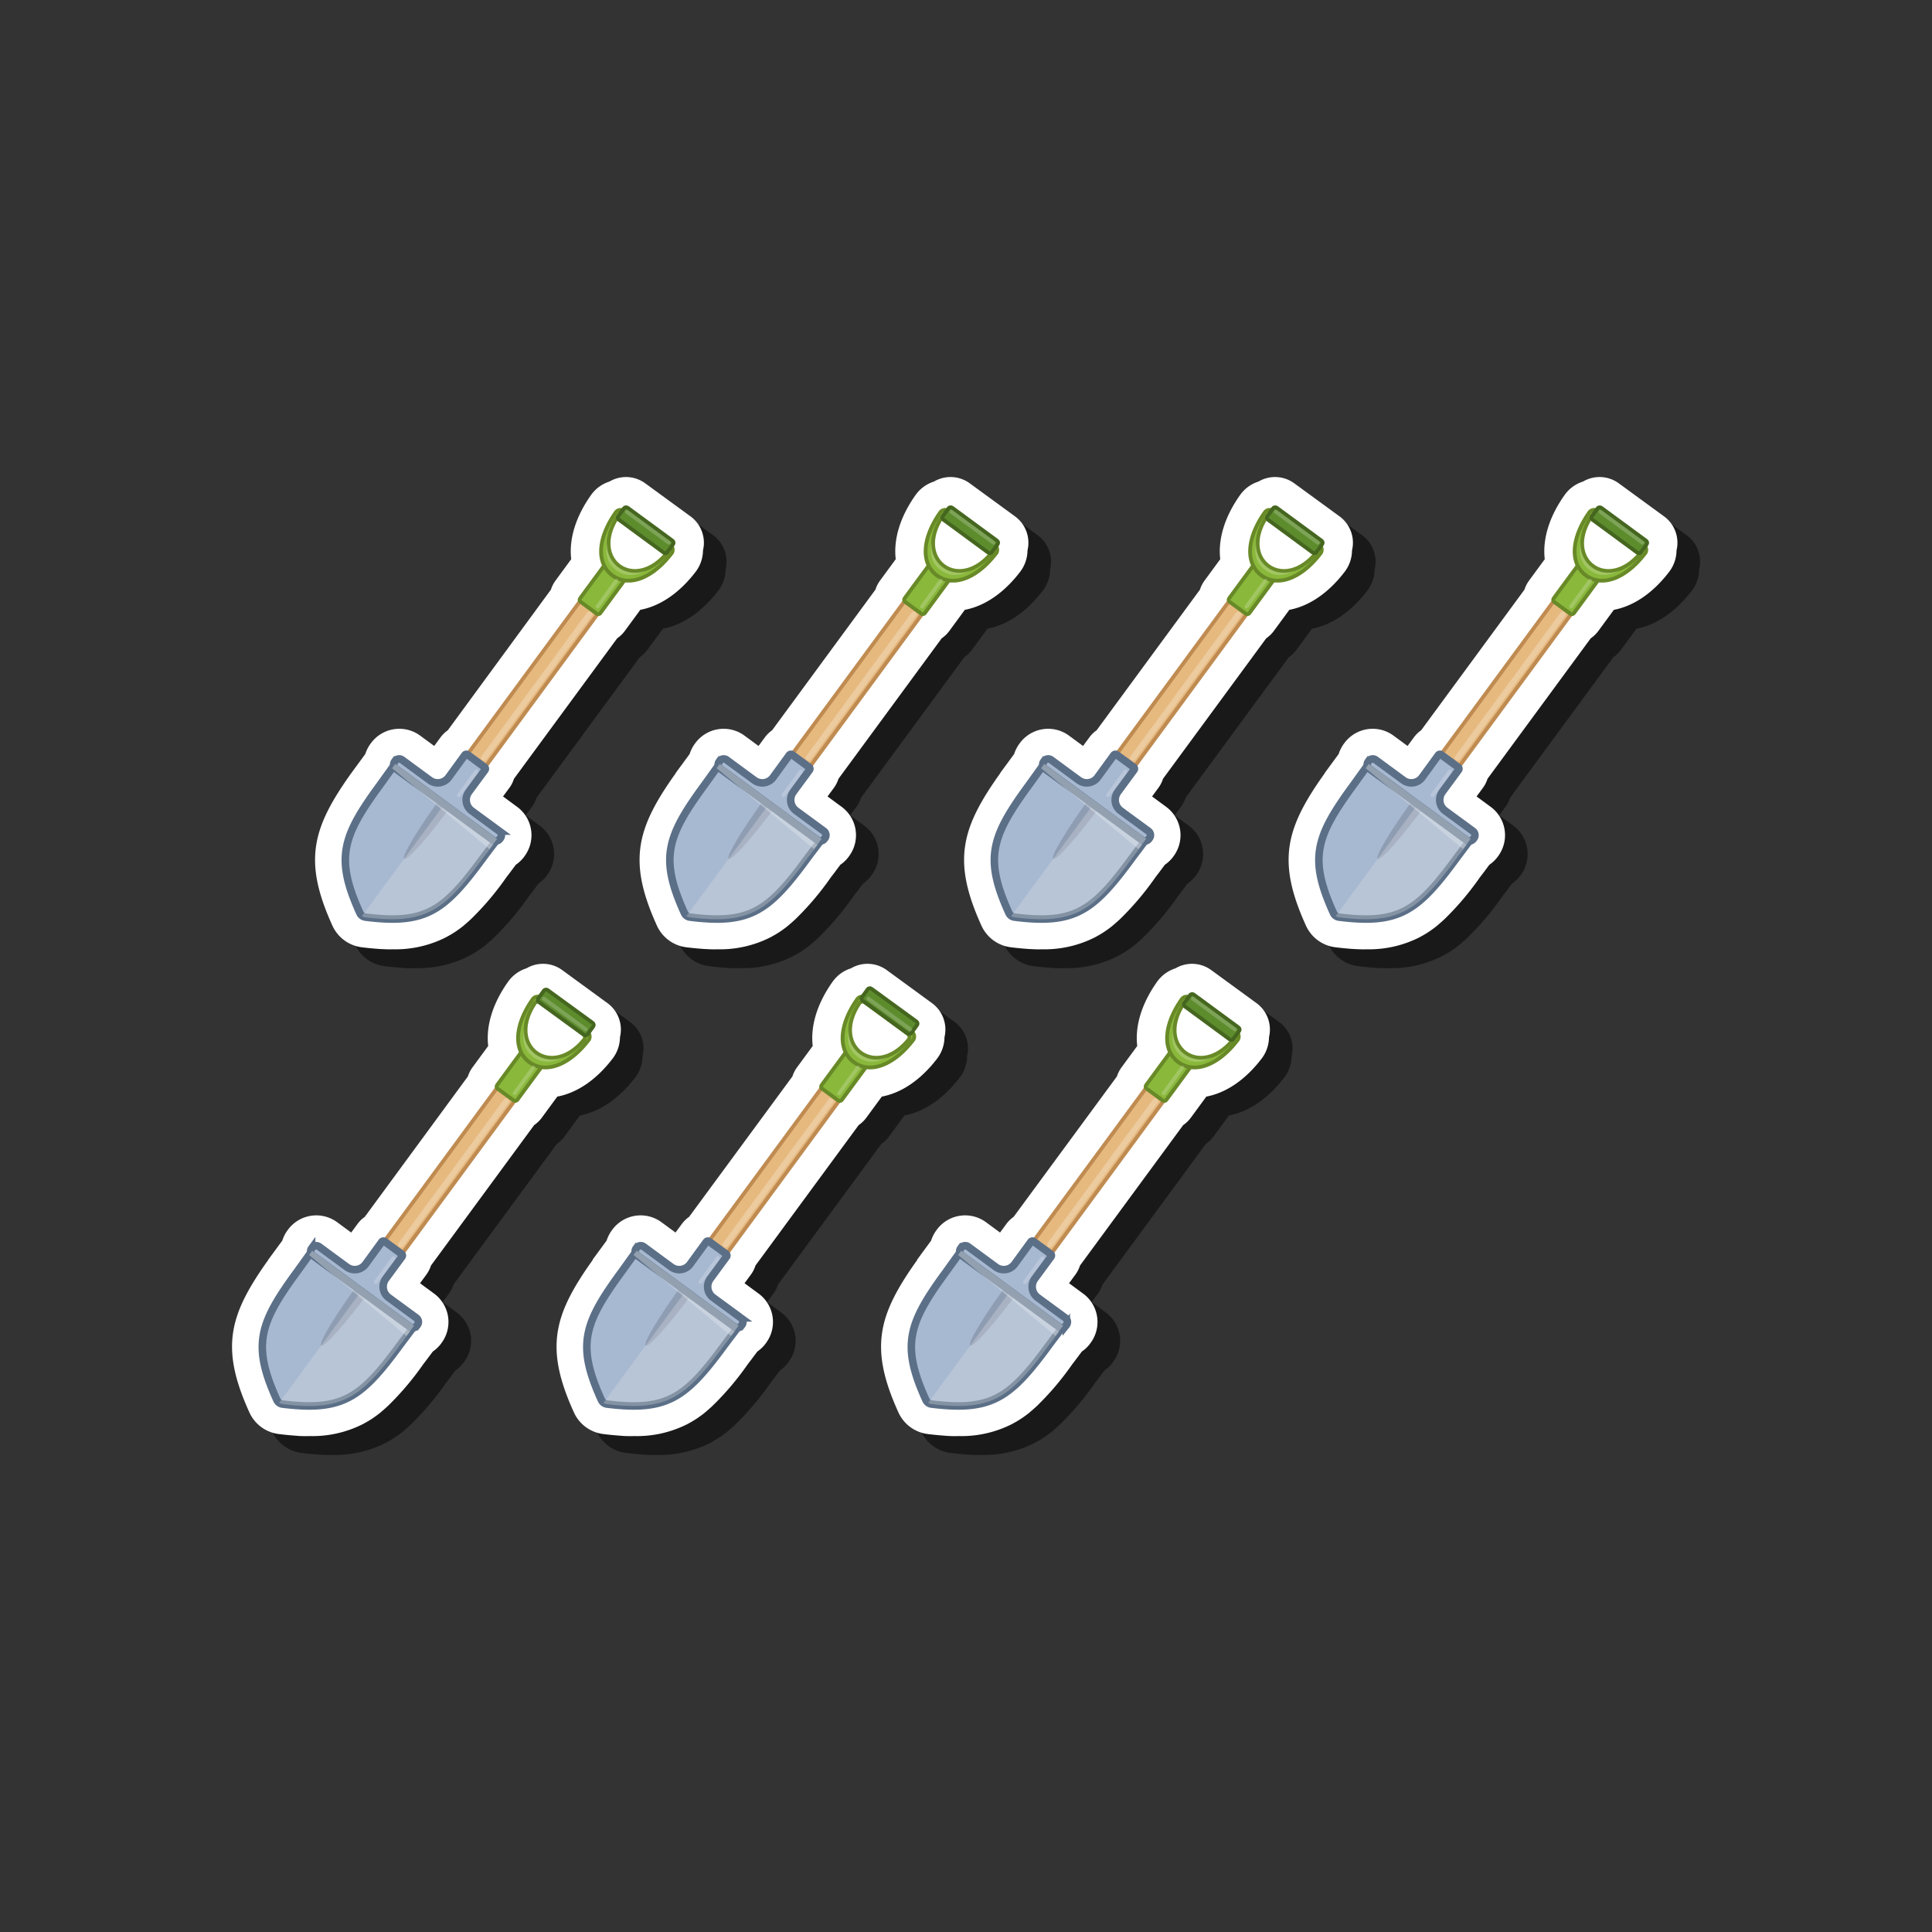 <svg xmlns="http://www.w3.org/2000/svg" viewBox="0 0 512 512"><rect x="0" y="0" width="512" height="512" fill="#333333" stroke="none"/><defs><style>.cls-1{isolation:isolate;}.cls-2{opacity:0.5;}.cls-3,.cls-6,.cls-8{fill:#fff;}.cls-4{fill:#a7b8d1;stroke:#5b6f87;stroke-width:2px;}.cls-4,.cls-5,.cls-7,.cls-9{stroke-miterlimit:10;}.cls-5{fill:#e6b97f;stroke:#bf8b51;}.cls-6{opacity:0.25;}.cls-7{fill:#89b83b;stroke:#688927;}.cls-8{opacity:0.2;}.cls-9{fill:#5d8c2d;stroke:#45661f;}.cls-10{fill:#8f9db3;}.cls-11{fill:#dadee3;opacity:0.32;}.cls-11,.cls-12{mix-blend-mode:multiply;}.cls-12{fill:#e4e8ed;opacity:0.4;}</style></defs><g class="cls-1"><g id="Layer_1" data-name="Layer 1"><path class="cls-2" d="M109.49,256.59c-1,0-2,0-3.06-.11-1.41-.1-2.9-.24-4.53-.44a9.9,9.9,0,0,1-7.81-5.74c-7.71-17-5.5-25.72,5-40.41l0,0,3.72-5.07a9.47,9.47,0,0,1,1.36-2.69l.15-.2a9.32,9.32,0,0,1,13-2l3.75,2.76,1.66-2.26a8.53,8.53,0,0,1,1.94-1.9L152,161.26a8.34,8.34,0,0,1,1.24-2.43l4.14-5.64c-.63-5.29,1.17-11.25,5.25-17a9.5,9.5,0,0,1,4.88-3.57,8.63,8.63,0,0,1,9.52.49L189,141.85a8.65,8.65,0,0,1,3.3,9,9.5,9.5,0,0,1-1.94,5.67c-4.28,5.61-9.4,9.1-14.67,10.09l-4.14,5.64a8.5,8.5,0,0,1-2,1.92l-27.34,37.21a8.36,8.36,0,0,1-1.25,2.45l-1.65,2.24,3.75,2.76a9.33,9.33,0,0,1,2,13l-.14.2a9.2,9.2,0,0,1-2.22,2.14l-1.72,2.3-.77,1a75.8,75.8,0,0,1-9.47,11.18c-.67.62-1.36,1.21-2,1.76-.36.29-.72.56-1.08.82a25.65,25.65,0,0,1-2.25,1.48l-1.18.66a29.58,29.58,0,0,1-14.27,3.2Z"/><path class="cls-3" d="M103.49,251.59c-1,0-2-.05-3.06-.11-1.41-.1-2.9-.24-4.53-.44a9.9,9.9,0,0,1-7.81-5.74c-7.71-17-5.5-25.72,5-40.41l0,0,3.72-5.07a9.47,9.47,0,0,1,1.36-2.69l.15-.2a9.32,9.32,0,0,1,13-2l3.75,2.76,1.66-2.26a8.53,8.53,0,0,1,1.94-1.9L146,156.26a8.34,8.34,0,0,1,1.24-2.43l4.14-5.64c-.63-5.29,1.17-11.25,5.25-17a9.5,9.5,0,0,1,4.88-3.57,8.63,8.63,0,0,1,9.52.49L183,136.85a8.65,8.65,0,0,1,3.3,9,9.5,9.5,0,0,1-1.94,5.67c-4.28,5.61-9.4,9.1-14.67,10.09l-4.14,5.64a8.5,8.5,0,0,1-2,1.92l-27.34,37.21a8.36,8.36,0,0,1-1.25,2.45l-1.65,2.24,3.75,2.76a9.33,9.33,0,0,1,2,13l-.14.2a9.2,9.2,0,0,1-2.22,2.14l-1.72,2.3-.77,1a75.8,75.8,0,0,1-9.47,11.18c-.67.62-1.36,1.21-2,1.76-.36.29-.72.56-1.08.82a25.65,25.65,0,0,1-2.25,1.48l-1.18.66a29.58,29.58,0,0,1-14.27,3.2Z"/><path class="cls-4" d="M118.17,212.55l-13.54-10c-.66.9-3.16,4.4-3.85,5.35-10.1,13.75-12,19.54-5.41,34.05a1.89,1.89,0,0,0,1.51,1.1c15.81,2,20.78-1.58,30.88-15.33.69-.94,3.29-4.37,4-5.27Z"/><rect class="cls-5" x="113.7" y="178.25" width="55.12" height="5.77" transform="translate(-88.35 187.71) rotate(-53.69)"/><path class="cls-6" d="M127.81,201.45h0a.78.78,0,0,1-.16-1.08l27.9-38a.77.77,0,0,1,1.08-.16h0a.77.77,0,0,1,.16,1.07l-27.9,38A.77.77,0,0,1,127.81,201.45Z"/><rect class="cls-7" x="153.4" y="152.6" width="12.76" height="6.64" rx="0.66" transform="translate(-60.47 192.36) rotate(-53.69)"/><path class="cls-7" d="M177.64,144.43l-12.23-9a1.58,1.58,0,0,0-2.22.35c-4.75,6.72-5.29,13.48-.9,16.71s10.69.69,15.68-5.85A1.58,1.58,0,0,0,177.64,144.43ZM164.15,150c-3.37-2.49-4.08-7.67-.42-13.11a1.05,1.05,0,0,1,1.49-.26L176.59,145a1.06,1.06,0,0,1,.2,1.51C172.69,151.58,167.53,152.45,164.15,150Z"/><path class="cls-8" d="M163.31,151.11c-2.22-1.63-3.15-4.14-2.34-7.58a7.3,7.3,0,0,0,10.28,7.55C168.21,152.88,165.53,152.74,163.31,151.11Z"/><rect class="cls-9" x="169.15" y="132.44" width="3.93" height="16.12" rx="0.66" transform="translate(-43.43 195.2) rotate(-53.69)"/><path class="cls-10" d="M118.13,209.65l-1.2,1.61c-6.2,8.44-10.59,15.75-9.81,16.33s6.45-5.8,12.65-14.24l1.18-1.62Z"/><path class="cls-11" d="M118.17,212.55l13.54,9.95c-.66.9-3.26,4.33-4,5.27-10.1,13.75-15.07,17.28-30.88,15.33a1.91,1.91,0,0,1-.9-.35Z"/><path class="cls-4" d="M132.33,220.25,126,215.61l-1-.74a3.57,3.57,0,0,1-.76-5l4.29-5.83a.52.52,0,0,0-.11-.73L123.91,200a.52.52,0,0,0-.73.11L118.89,206a3.55,3.55,0,0,1-5,.76l-1-.73-6.32-4.65a1.34,1.34,0,0,0-1.86.28l-.13.19a1.33,1.33,0,0,0,.28,1.85l6.33,4.64,13.09,9.63,6.33,4.64a1.32,1.32,0,0,0,1.85-.28l.13-.18A1.33,1.33,0,0,0,132.33,220.25Z"/><path class="cls-8" d="M158.06,161.16h0a.51.51,0,0,1-.11-.72l5-6.86a.51.51,0,0,1,.72-.11h0a.51.51,0,0,1,.11.72l-5,6.86A.51.51,0,0,1,158.06,161.16Z"/><path class="cls-8" d="M121.32,211.16h0a.51.51,0,0,1-.11-.72l4.61-6.28a.51.51,0,0,1,.72-.11h0a.52.52,0,0,1,.11.73L122,211.05A.51.51,0,0,1,121.32,211.16Z"/><path class="cls-8" d="M165.72,135.34h0a.51.51,0,0,1,.72-.11l11.1,8.15a.51.51,0,0,1,.11.72h0a.51.51,0,0,1-.72.11l-11.1-8.15A.51.51,0,0,1,165.72,135.34Z"/><polygon class="cls-12" points="129.72 225.03 103.9 203.59 104.75 202.44 131.75 222.28 129.72 225.03"/><path class="cls-2" d="M195.49,256.59c-1,0-2,0-3.06-.11-1.41-.1-2.9-.24-4.53-.44a9.9,9.9,0,0,1-7.81-5.74c-7.71-17-5.5-25.72,5-40.41l-.05,0,3.72-5.07a9.47,9.47,0,0,1,1.36-2.69l.15-.2a9.32,9.32,0,0,1,13-2l3.75,2.76,1.66-2.26a8.53,8.53,0,0,1,1.94-1.9L238,161.26a8.34,8.34,0,0,1,1.24-2.43l4.14-5.64c-.63-5.29,1.17-11.25,5.25-17a9.5,9.5,0,0,1,4.88-3.57,8.63,8.63,0,0,1,9.52.49L275,141.85a8.65,8.65,0,0,1,3.3,9,9.5,9.5,0,0,1-1.94,5.67c-4.28,5.61-9.4,9.1-14.67,10.09l-4.14,5.64a8.5,8.5,0,0,1-2,1.92l-27.34,37.21a8.36,8.36,0,0,1-1.25,2.45l-1.65,2.24,3.75,2.76a9.33,9.33,0,0,1,2,13l-.14.2a9.2,9.2,0,0,1-2.22,2.14l-1.72,2.3-.77,1a75.8,75.8,0,0,1-9.47,11.18c-.67.62-1.36,1.21-2,1.76-.36.29-.72.56-1.08.82a25.65,25.65,0,0,1-2.25,1.48l-1.18.66a29.58,29.58,0,0,1-14.27,3.2Z"/><path class="cls-3" d="M189.49,251.59c-1,0-2-.05-3.06-.11-1.41-.1-2.9-.24-4.53-.44a9.9,9.9,0,0,1-7.81-5.74c-7.71-17-5.5-25.72,5-40.41l-.05,0,3.72-5.07a9.47,9.47,0,0,1,1.36-2.69l.15-.2a9.32,9.32,0,0,1,13-2l3.75,2.76,1.66-2.26a8.53,8.53,0,0,1,1.94-1.9L232,156.26a8.34,8.34,0,0,1,1.24-2.43l4.14-5.64c-.63-5.29,1.17-11.25,5.25-17a9.5,9.5,0,0,1,4.88-3.57,8.63,8.63,0,0,1,9.52.49L269,136.85a8.65,8.65,0,0,1,3.3,9,9.5,9.5,0,0,1-1.94,5.67c-4.28,5.61-9.4,9.1-14.67,10.09l-4.14,5.64a8.5,8.5,0,0,1-2,1.92l-27.34,37.21a8.36,8.36,0,0,1-1.25,2.45l-1.65,2.24,3.75,2.76a9.33,9.33,0,0,1,2,13l-.14.2a9.2,9.2,0,0,1-2.22,2.14l-1.72,2.3-.77,1a75.8,75.8,0,0,1-9.47,11.18c-.67.62-1.36,1.21-2,1.76-.36.29-.72.56-1.08.82a25.65,25.65,0,0,1-2.25,1.48l-1.18.66a29.58,29.58,0,0,1-14.27,3.2Z"/><path class="cls-4" d="M204.17,212.55l-13.54-10c-.66.9-3.16,4.4-3.85,5.35-10.1,13.75-12,19.54-5.41,34.05a1.89,1.89,0,0,0,1.51,1.1c15.81,2,20.78-1.58,30.88-15.33.69-.94,3.29-4.37,4-5.27Z"/><rect class="cls-5" x="199.7" y="178.25" width="55.12" height="5.77" transform="translate(-53.27 257.01) rotate(-53.69)"/><path class="cls-6" d="M213.81,201.45h0a.78.78,0,0,1-.16-1.08l27.9-38a.77.77,0,0,1,1.08-.16h0a.77.77,0,0,1,.16,1.07l-27.9,38A.77.77,0,0,1,213.81,201.45Z"/><rect class="cls-7" x="239.4" y="152.6" width="12.76" height="6.64" rx="0.66" transform="translate(-25.4 261.66) rotate(-53.69)"/><path class="cls-7" d="M263.64,144.43l-12.23-9a1.58,1.58,0,0,0-2.22.35c-4.75,6.72-5.29,13.48-.9,16.71s10.69.69,15.68-5.85A1.58,1.58,0,0,0,263.64,144.43ZM250.15,150c-3.37-2.49-4.08-7.67-.42-13.11a1.05,1.05,0,0,1,1.49-.26L262.59,145a1.06,1.06,0,0,1,.2,1.51C258.69,151.58,253.53,152.45,250.15,150Z"/><path class="cls-8" d="M249.31,151.11c-2.22-1.63-3.15-4.14-2.34-7.58a7.3,7.3,0,0,0,10.28,7.55C254.21,152.88,251.53,152.74,249.31,151.11Z"/><rect class="cls-9" x="255.15" y="132.44" width="3.93" height="16.12" rx="0.66" transform="translate(-8.35 264.5) rotate(-53.69)"/><path class="cls-10" d="M204.13,209.65l-1.2,1.61c-6.2,8.44-10.59,15.75-9.81,16.33s6.45-5.8,12.65-14.24l1.18-1.62Z"/><path class="cls-11" d="M204.17,212.55l13.54,9.95c-.66.9-3.26,4.33-4,5.27-10.1,13.75-15.07,17.28-30.88,15.33a1.91,1.91,0,0,1-.9-.35Z"/><path class="cls-4" d="M218.33,220.25,212,215.61l-1-.74a3.57,3.57,0,0,1-.76-5l4.29-5.83a.52.52,0,0,0-.11-.73L209.91,200a.52.52,0,0,0-.73.11L204.89,206a3.55,3.55,0,0,1-5,.76l-1-.73-6.32-4.65a1.34,1.34,0,0,0-1.86.28l-.13.19a1.33,1.33,0,0,0,.28,1.85l6.33,4.64,13.09,9.63,6.33,4.64a1.32,1.32,0,0,0,1.85-.28l.13-.18A1.33,1.33,0,0,0,218.33,220.25Z"/><path class="cls-8" d="M244.06,161.16h0a.51.51,0,0,1-.11-.72l5-6.86a.51.51,0,0,1,.72-.11h0a.51.51,0,0,1,.11.72l-5,6.86A.51.51,0,0,1,244.06,161.16Z"/><path class="cls-8" d="M207.32,211.16h0a.51.51,0,0,1-.11-.72l4.61-6.28a.51.51,0,0,1,.72-.11h0a.52.52,0,0,1,.11.73L208,211.05A.51.51,0,0,1,207.32,211.16Z"/><path class="cls-8" d="M251.72,135.34h0a.51.51,0,0,1,.72-.11l11.1,8.15a.51.51,0,0,1,.11.72h0a.51.51,0,0,1-.72.11l-11.1-8.15A.51.51,0,0,1,251.72,135.34Z"/><polygon class="cls-12" points="215.72 225.03 189.9 203.59 190.75 202.44 217.75 222.28 215.72 225.03"/><path class="cls-2" d="M87.49,385.59c-1,0-2,0-3.06-.11-1.41-.1-2.9-.24-4.53-.44a9.9,9.9,0,0,1-7.81-5.74c-7.71-17-5.5-25.72,5-40.41l0-.05,3.72-5.07a9.47,9.47,0,0,1,1.36-2.69l.15-.2a9.32,9.32,0,0,1,13-2l3.75,2.76,1.66-2.26a8.53,8.53,0,0,1,1.94-1.9L130,290.26a8.34,8.34,0,0,1,1.24-2.43l4.14-5.64c-.63-5.29,1.17-11.25,5.25-17a9.5,9.5,0,0,1,4.88-3.57,8.63,8.63,0,0,1,9.52.49L167,270.85a8.65,8.65,0,0,1,3.3,9,9.5,9.5,0,0,1-1.94,5.67c-4.28,5.61-9.4,9.1-14.67,10.09l-4.14,5.64a8.5,8.5,0,0,1-2,1.92l-27.34,37.21a8.36,8.36,0,0,1-1.25,2.45l-1.65,2.24,3.75,2.76a9.33,9.33,0,0,1,2,13l-.14.2a9.2,9.2,0,0,1-2.22,2.14l-1.72,2.3-.77,1a75.8,75.8,0,0,1-9.47,11.18c-.67.62-1.36,1.21-2,1.76-.36.29-.72.56-1.08.82a25.65,25.65,0,0,1-2.25,1.48l-1.18.66a29.58,29.58,0,0,1-14.27,3.2Z"/><path class="cls-3" d="M81.49,380.59c-1,0-2,0-3.06-.11-1.41-.1-2.9-.24-4.53-.44a9.9,9.9,0,0,1-7.81-5.74c-7.71-17-5.5-25.72,5-40.41l0-.05,3.72-5.07a9.47,9.47,0,0,1,1.36-2.69l.15-.2a9.32,9.32,0,0,1,13-2l3.75,2.76,1.66-2.26a8.53,8.53,0,0,1,1.94-1.9L124,285.26a8.34,8.34,0,0,1,1.24-2.43l4.14-5.64c-.63-5.29,1.17-11.25,5.25-17a9.5,9.5,0,0,1,4.88-3.57,8.63,8.63,0,0,1,9.52.49L161,265.85a8.65,8.65,0,0,1,3.3,9,9.5,9.5,0,0,1-1.94,5.67c-4.28,5.61-9.4,9.1-14.67,10.09l-4.14,5.64a8.5,8.5,0,0,1-2,1.92l-27.34,37.21a8.36,8.36,0,0,1-1.25,2.45l-1.65,2.24,3.75,2.76a9.33,9.33,0,0,1,2,13l-.14.2a9.2,9.2,0,0,1-2.22,2.14l-1.72,2.3-.77,1a75.8,75.8,0,0,1-9.47,11.18c-.67.62-1.36,1.21-2,1.76-.36.29-.72.56-1.08.82a25.65,25.65,0,0,1-2.25,1.48l-1.18.66a29.58,29.58,0,0,1-14.27,3.2Z"/><path class="cls-4" d="M96.17,341.55,82.63,331.6c-.66.9-3.16,4.4-3.85,5.35-10.1,13.75-12,19.54-5.41,34.05a1.89,1.89,0,0,0,1.51,1.1c15.81,1.95,20.78-1.58,30.88-15.33.69-.94,3.29-4.37,3.95-5.27Z"/><rect class="cls-5" x="91.7" y="307.25" width="55.12" height="5.77" transform="translate(-201.28 222.6) rotate(-53.69)"/><path class="cls-6" d="M105.81,330.45h0a.78.78,0,0,1-.16-1.08l27.9-38a.77.77,0,0,1,1.08-.16h0a.77.77,0,0,1,.16,1.07l-27.9,38A.77.77,0,0,1,105.81,330.45Z"/><rect class="cls-7" x="131.4" y="281.6" width="12.76" height="6.64" rx="0.66" transform="translate(-173.4 227.24) rotate(-53.69)"/><path class="cls-7" d="M155.64,273.43l-12.23-9a1.58,1.58,0,0,0-2.22.35c-4.75,6.72-5.29,13.48-.9,16.71s10.69.69,15.68-5.85A1.58,1.58,0,0,0,155.64,273.43ZM142.15,279c-3.37-2.49-4.08-7.67-.42-13.11a1.05,1.05,0,0,1,1.49-.26L154.59,274a1.06,1.06,0,0,1,.2,1.51C150.69,280.58,145.53,281.45,142.15,279Z"/><path class="cls-8" d="M141.31,280.11c-2.22-1.63-3.15-4.14-2.34-7.58a7.3,7.3,0,0,0,10.28,7.55C146.21,281.88,143.53,281.74,141.31,280.11Z"/><rect class="cls-9" x="147.15" y="261.44" width="3.93" height="16.12" rx="0.66" transform="matrix(0.59, -0.81, 0.81, 0.59, -156.35, 230.09)"/><path class="cls-10" d="M96.13,338.65l-1.2,1.61c-6.2,8.44-10.59,15.75-9.81,16.33s6.45-5.8,12.65-14.24L99,340.73Z"/><path class="cls-11" d="M96.17,341.55l13.54,9.95c-.66.9-3.26,4.33-3.95,5.27-10.1,13.75-15.07,17.28-30.88,15.33a1.91,1.91,0,0,1-.9-.35Z"/><path class="cls-4" d="M110.33,349.25,104,344.61l-1-.74a3.57,3.57,0,0,1-.76-5l4.29-5.83a.52.52,0,0,0-.11-.73L101.91,329a.52.52,0,0,0-.73.11L96.89,335a3.55,3.55,0,0,1-5,.76l-1-.73-6.32-4.65a1.34,1.34,0,0,0-1.86.28l-.13.19a1.33,1.33,0,0,0,.28,1.85l6.33,4.64,13.09,9.63,6.33,4.64a1.32,1.32,0,0,0,1.85-.28l.13-.18A1.33,1.33,0,0,0,110.33,349.25Z"/><path class="cls-8" d="M136.06,290.16h0a.51.51,0,0,1-.11-.72l5-6.86a.51.51,0,0,1,.72-.11h0a.51.51,0,0,1,.11.72l-5,6.86A.51.51,0,0,1,136.06,290.16Z"/><path class="cls-8" d="M99.32,340.16h0a.51.51,0,0,1-.11-.72l4.61-6.28a.51.51,0,0,1,.72-.11h0a.52.52,0,0,1,.11.73L100,340.05A.51.51,0,0,1,99.32,340.16Z"/><path class="cls-8" d="M143.72,264.34h0a.51.51,0,0,1,.72-.11l11.1,8.15a.51.51,0,0,1,.11.72h0a.51.51,0,0,1-.72.11l-11.1-8.15A.51.51,0,0,1,143.72,264.34Z"/><polygon class="cls-12" points="107.72 354.03 81.9 332.59 82.75 331.44 109.75 351.28 107.72 354.03"/><path class="cls-2" d="M173.49,385.59c-1,0-2,0-3.06-.11-1.41-.1-2.9-.24-4.53-.44a9.9,9.9,0,0,1-7.81-5.74c-7.71-17-5.5-25.72,5-40.41l-.05-.05,3.72-5.07a9.47,9.47,0,0,1,1.36-2.69l.15-.2a9.32,9.32,0,0,1,13-2l3.75,2.76,1.66-2.26a8.53,8.53,0,0,1,1.94-1.9L216,290.26a8.34,8.34,0,0,1,1.24-2.43l4.14-5.64c-.63-5.29,1.17-11.25,5.25-17a9.5,9.5,0,0,1,4.88-3.57,8.63,8.63,0,0,1,9.52.49L253,270.85a8.65,8.65,0,0,1,3.3,9,9.5,9.5,0,0,1-1.94,5.67c-4.28,5.61-9.4,9.1-14.67,10.09l-4.14,5.64a8.5,8.5,0,0,1-2,1.92l-27.34,37.21a8.36,8.36,0,0,1-1.25,2.45l-1.65,2.24,3.75,2.76a9.33,9.33,0,0,1,2,13l-.14.2a9.2,9.2,0,0,1-2.22,2.14l-1.72,2.3-.77,1a75.8,75.8,0,0,1-9.47,11.18c-.67.62-1.36,1.21-2,1.76-.36.29-.72.56-1.08.82a25.65,25.65,0,0,1-2.25,1.48l-1.18.66a29.58,29.58,0,0,1-14.27,3.2Z"/><path class="cls-3" d="M167.49,380.59c-1,0-2,0-3.06-.11-1.41-.1-2.9-.24-4.53-.44a9.9,9.9,0,0,1-7.81-5.74c-7.71-17-5.5-25.72,5-40.41l-.05-.05,3.72-5.07a9.47,9.47,0,0,1,1.36-2.69l.15-.2a9.32,9.32,0,0,1,13-2l3.75,2.76,1.66-2.26a8.53,8.53,0,0,1,1.94-1.9L210,285.26a8.34,8.34,0,0,1,1.24-2.43l4.14-5.64c-.63-5.29,1.17-11.25,5.25-17a9.5,9.5,0,0,1,4.88-3.57,8.63,8.63,0,0,1,9.52.49L247,265.85a8.65,8.65,0,0,1,3.3,9,9.5,9.5,0,0,1-1.94,5.67c-4.28,5.61-9.4,9.1-14.67,10.09l-4.14,5.64a8.5,8.5,0,0,1-2,1.92l-27.34,37.21a8.36,8.36,0,0,1-1.25,2.45l-1.65,2.24,3.75,2.76a9.33,9.33,0,0,1,2,13l-.14.2a9.2,9.2,0,0,1-2.22,2.14l-1.72,2.3-.77,1a75.8,75.8,0,0,1-9.47,11.18c-.67.62-1.36,1.21-2,1.76-.36.29-.72.56-1.08.82a25.65,25.65,0,0,1-2.25,1.48l-1.18.66a29.58,29.58,0,0,1-14.27,3.2Z"/><path class="cls-4" d="M182.17,341.55l-13.54-9.95c-.66.9-3.16,4.4-3.85,5.35-10.1,13.75-12,19.54-5.41,34.05a1.89,1.89,0,0,0,1.51,1.1c15.81,1.95,20.78-1.58,30.88-15.33.69-.94,3.29-4.37,4-5.27Z"/><rect class="cls-5" x="177.7" y="307.25" width="55.12" height="5.77" transform="translate(-166.2 291.9) rotate(-53.69)"/><path class="cls-6" d="M191.81,330.45h0a.78.78,0,0,1-.16-1.08l27.9-38a.77.77,0,0,1,1.08-.16h0a.77.77,0,0,1,.16,1.07l-27.9,38A.77.77,0,0,1,191.81,330.45Z"/><rect class="cls-7" x="217.4" y="281.6" width="12.76" height="6.64" rx="0.66" transform="translate(-138.32 296.55) rotate(-53.69)"/><path class="cls-7" d="M241.64,273.43l-12.23-9a1.58,1.58,0,0,0-2.22.35c-4.75,6.72-5.29,13.48-.9,16.71s10.69.69,15.68-5.85A1.58,1.58,0,0,0,241.64,273.43ZM228.15,279c-3.37-2.49-4.08-7.67-.42-13.11a1.05,1.05,0,0,1,1.49-.26L240.59,274a1.06,1.06,0,0,1,.2,1.51C236.69,280.58,231.53,281.45,228.15,279Z"/><path class="cls-8" d="M227.31,280.11c-2.22-1.63-3.15-4.14-2.34-7.58a7.3,7.3,0,0,0,10.28,7.55C232.21,281.88,229.53,281.74,227.31,280.11Z"/><rect class="cls-9" x="233.15" y="261.44" width="3.93" height="16.12" rx="0.66" transform="matrix(0.59, -0.81, 0.81, 0.59, -121.28, 299.39)"/><path class="cls-10" d="M182.13,338.65l-1.2,1.61c-6.2,8.44-10.59,15.75-9.81,16.33s6.45-5.8,12.65-14.24l1.18-1.62Z"/><path class="cls-11" d="M182.17,341.55l13.54,9.95c-.66.9-3.26,4.33-4,5.27-10.1,13.75-15.07,17.28-30.88,15.33a1.91,1.91,0,0,1-.9-.35Z"/><path class="cls-4" d="M196.33,349.25,190,344.61l-1-.74a3.57,3.57,0,0,1-.76-5l4.29-5.83a.52.52,0,0,0-.11-.73L187.91,329a.52.52,0,0,0-.73.11L182.89,335a3.55,3.55,0,0,1-5,.76l-1-.73-6.32-4.65a1.34,1.34,0,0,0-1.86.28l-.13.19a1.33,1.33,0,0,0,.28,1.85l6.33,4.64,13.09,9.63,6.33,4.64a1.32,1.32,0,0,0,1.85-.28l.13-.18A1.33,1.33,0,0,0,196.33,349.25Z"/><path class="cls-8" d="M222.06,290.16h0a.51.51,0,0,1-.11-.72l5-6.86a.51.51,0,0,1,.72-.11h0a.51.51,0,0,1,.11.72l-5,6.86A.51.51,0,0,1,222.06,290.16Z"/><path class="cls-8" d="M185.32,340.16h0a.51.51,0,0,1-.11-.72l4.61-6.28a.51.51,0,0,1,.72-.11h0a.52.52,0,0,1,.11.73L186,340.05A.51.51,0,0,1,185.32,340.16Z"/><path class="cls-8" d="M229.72,264.34h0a.51.51,0,0,1,.72-.11l11.1,8.15a.51.51,0,0,1,.11.72h0a.51.51,0,0,1-.72.11l-11.1-8.15A.51.51,0,0,1,229.72,264.34Z"/><polygon class="cls-12" points="193.72 354.03 167.9 332.59 168.75 331.44 195.75 351.28 193.72 354.03"/><path class="cls-2" d="M259.49,385.59c-1,0-2,0-3.06-.11-1.41-.1-2.9-.24-4.53-.44a9.9,9.9,0,0,1-7.81-5.74c-7.71-17-5.5-25.72,5-40.41l-.05-.05,3.72-5.07a9.47,9.47,0,0,1,1.36-2.69l.15-.2a9.32,9.32,0,0,1,13-2l3.75,2.76,1.66-2.26a8.53,8.53,0,0,1,1.94-1.9L302,290.26a8.34,8.34,0,0,1,1.24-2.43l4.14-5.64c-.63-5.29,1.17-11.25,5.25-17a9.5,9.5,0,0,1,4.88-3.57,8.63,8.63,0,0,1,9.52.49L339,270.85a8.65,8.65,0,0,1,3.3,9,9.5,9.5,0,0,1-1.94,5.67c-4.28,5.61-9.4,9.1-14.67,10.09l-4.14,5.64a8.5,8.5,0,0,1-2,1.92l-27.34,37.21a8.36,8.36,0,0,1-1.25,2.45l-1.65,2.24,3.75,2.76a9.33,9.33,0,0,1,2,13l-.14.2a9.2,9.2,0,0,1-2.22,2.14l-1.72,2.3-.77,1a75.8,75.8,0,0,1-9.47,11.18c-.67.62-1.36,1.21-2,1.76-.36.29-.72.56-1.08.82a25.65,25.65,0,0,1-2.25,1.48l-1.18.66a29.58,29.58,0,0,1-14.27,3.2Z"/><path class="cls-3" d="M253.49,380.59c-1,0-2,0-3.06-.11-1.41-.1-2.9-.24-4.53-.44a9.9,9.9,0,0,1-7.81-5.74c-7.71-17-5.5-25.72,5-40.41l-.05-.05,3.72-5.07a9.47,9.47,0,0,1,1.36-2.69l.15-.2a9.32,9.32,0,0,1,13-2l3.75,2.76,1.66-2.26a8.53,8.53,0,0,1,1.94-1.9L296,285.26a8.34,8.34,0,0,1,1.24-2.43l4.14-5.64c-.63-5.29,1.17-11.25,5.25-17a9.5,9.5,0,0,1,4.88-3.57,8.63,8.63,0,0,1,9.52.49L333,265.85a8.65,8.65,0,0,1,3.3,9,9.5,9.5,0,0,1-1.94,5.67c-4.28,5.61-9.4,9.1-14.67,10.09l-4.14,5.64a8.5,8.5,0,0,1-2,1.92l-27.34,37.21a8.36,8.36,0,0,1-1.25,2.45l-1.65,2.24,3.75,2.76a9.33,9.33,0,0,1,2,13l-.14.2a9.2,9.2,0,0,1-2.22,2.14l-1.72,2.3-.77,1a75.8,75.8,0,0,1-9.47,11.18c-.67.62-1.36,1.21-2,1.76-.36.29-.72.56-1.08.82a25.65,25.65,0,0,1-2.25,1.48l-1.18.66a29.58,29.58,0,0,1-14.27,3.2Z"/><path class="cls-4" d="M268.17,341.55l-13.54-9.95c-.66.9-3.16,4.4-3.85,5.35-10.1,13.75-12,19.54-5.41,34.05a1.89,1.89,0,0,0,1.51,1.1c15.81,1.95,20.78-1.58,30.88-15.33.69-.94,3.29-4.37,3.95-5.27Z"/><rect class="cls-5" x="263.7" y="307.25" width="55.12" height="5.77" transform="translate(-131.12 361.21) rotate(-53.69)"/><path class="cls-6" d="M277.81,330.45h0a.78.78,0,0,1-.16-1.08l27.9-38a.77.77,0,0,1,1.08-.16h0a.77.77,0,0,1,.16,1.07l-27.9,38A.77.77,0,0,1,277.81,330.45Z"/><rect class="cls-7" x="303.4" y="281.6" width="12.76" height="6.64" rx="0.66" transform="translate(-103.25 365.85) rotate(-53.69)"/><path class="cls-7" d="M327.64,273.43l-12.23-9a1.58,1.58,0,0,0-2.22.35c-4.75,6.72-5.29,13.48-.9,16.71s10.69.69,15.68-5.85A1.58,1.58,0,0,0,327.64,273.43ZM314.15,279c-3.37-2.49-4.08-7.67-.42-13.11a1.05,1.05,0,0,1,1.49-.26L326.59,274a1.06,1.06,0,0,1,.2,1.51C322.69,280.58,317.53,281.45,314.15,279Z"/><path class="cls-8" d="M313.31,280.11c-2.22-1.63-3.15-4.14-2.34-7.58a7.3,7.3,0,0,0,10.28,7.55C318.21,281.88,315.53,281.74,313.31,280.11Z"/><rect class="cls-9" x="319.15" y="261.44" width="3.93" height="16.12" rx="0.66" transform="translate(-86.2 368.69) rotate(-53.69)"/><path class="cls-10" d="M268.13,338.65l-1.2,1.61c-6.2,8.44-10.59,15.75-9.81,16.33s6.45-5.8,12.65-14.24l1.18-1.62Z"/><path class="cls-11" d="M268.17,341.55l13.54,9.95c-.66.9-3.26,4.33-3.95,5.27-10.1,13.75-15.07,17.28-30.88,15.33a1.91,1.91,0,0,1-.9-.35Z"/><path class="cls-4" d="M282.33,349.25,276,344.61l-1-.74a3.57,3.57,0,0,1-.76-5l4.29-5.83a.52.52,0,0,0-.11-.73L273.91,329a.52.52,0,0,0-.73.11L268.89,335a3.55,3.55,0,0,1-5,.76l-1-.73-6.32-4.65a1.34,1.34,0,0,0-1.86.28l-.13.19a1.33,1.33,0,0,0,.28,1.85l6.33,4.64,13.09,9.63,6.33,4.64a1.32,1.32,0,0,0,1.85-.28l.13-.18A1.33,1.33,0,0,0,282.33,349.25Z"/><path class="cls-8" d="M308.06,290.16h0a.51.51,0,0,1-.11-.72l5-6.86a.51.51,0,0,1,.72-.11h0a.51.51,0,0,1,.11.72l-5,6.86A.51.51,0,0,1,308.06,290.16Z"/><path class="cls-8" d="M271.32,340.16h0a.51.51,0,0,1-.11-.72l4.61-6.28a.51.51,0,0,1,.72-.11h0a.52.52,0,0,1,.11.73L272,340.05A.51.51,0,0,1,271.32,340.16Z"/><path class="cls-8" d="M315.72,264.34h0a.51.51,0,0,1,.72-.11l11.1,8.15a.51.51,0,0,1,.11.72h0a.51.51,0,0,1-.72.11l-11.1-8.15A.51.51,0,0,1,315.72,264.34Z"/><polygon class="cls-12" points="279.72 354.03 253.9 332.59 254.75 331.44 281.75 351.28 279.72 354.03"/><path class="cls-2" d="M281.49,256.59c-1,0-2,0-3.06-.11-1.41-.1-2.9-.24-4.53-.44a9.9,9.9,0,0,1-7.81-5.74c-7.71-17-5.5-25.72,5-40.41l-.05,0,3.72-5.07a9.47,9.47,0,0,1,1.36-2.69l.15-.2a9.32,9.32,0,0,1,13-2l3.75,2.76,1.66-2.26a8.53,8.53,0,0,1,1.94-1.9L324,161.26a8.34,8.34,0,0,1,1.24-2.43l4.14-5.64c-.63-5.29,1.17-11.25,5.25-17a9.5,9.5,0,0,1,4.88-3.57,8.63,8.63,0,0,1,9.52.49L361,141.85a8.65,8.65,0,0,1,3.3,9,9.5,9.5,0,0,1-1.94,5.67c-4.28,5.61-9.4,9.1-14.67,10.09l-4.14,5.64a8.5,8.5,0,0,1-2,1.92l-27.34,37.21a8.36,8.36,0,0,1-1.25,2.45l-1.65,2.24,3.75,2.76a9.33,9.33,0,0,1,2,13l-.14.2a9.2,9.2,0,0,1-2.22,2.14l-1.72,2.3-.77,1a75.8,75.8,0,0,1-9.47,11.18c-.67.62-1.36,1.21-2,1.76-.36.29-.72.56-1.08.82a25.65,25.65,0,0,1-2.25,1.48l-1.18.66a29.58,29.58,0,0,1-14.27,3.2Z"/><path class="cls-3" d="M275.49,251.59c-1,0-2-.05-3.06-.11-1.41-.1-2.9-.24-4.53-.44a9.9,9.9,0,0,1-7.81-5.74c-7.71-17-5.5-25.72,5-40.41l-.05,0,3.72-5.07a9.47,9.47,0,0,1,1.36-2.69l.15-.2a9.32,9.32,0,0,1,13-2l3.75,2.76,1.66-2.26a8.53,8.53,0,0,1,1.94-1.9L318,156.26a8.34,8.34,0,0,1,1.24-2.43l4.14-5.64c-.63-5.29,1.17-11.25,5.25-17a9.5,9.5,0,0,1,4.88-3.57,8.63,8.63,0,0,1,9.52.49L355,136.85a8.65,8.65,0,0,1,3.3,9,9.5,9.5,0,0,1-1.94,5.67c-4.28,5.61-9.4,9.1-14.67,10.09l-4.14,5.64a8.5,8.5,0,0,1-2,1.92l-27.34,37.21a8.36,8.36,0,0,1-1.25,2.45l-1.65,2.24,3.75,2.76a9.33,9.33,0,0,1,2,13l-.14.2a9.2,9.2,0,0,1-2.22,2.14l-1.72,2.3-.77,1a75.8,75.8,0,0,1-9.47,11.18c-.67.62-1.36,1.21-2,1.76-.36.29-.72.56-1.08.82a25.65,25.65,0,0,1-2.25,1.48l-1.18.66a29.58,29.58,0,0,1-14.27,3.2Z"/><path class="cls-4" d="M290.17,212.55l-13.54-10c-.66.9-3.16,4.4-3.85,5.35-10.1,13.75-12,19.54-5.41,34.05a1.89,1.89,0,0,0,1.51,1.1c15.81,2,20.78-1.58,30.88-15.33.69-.94,3.29-4.37,3.95-5.27Z"/><rect class="cls-5" x="285.7" y="178.25" width="55.12" height="5.77" transform="translate(-18.2 326.32) rotate(-53.69)"/><path class="cls-6" d="M299.81,201.45h0a.78.78,0,0,1-.16-1.08l27.9-38a.77.77,0,0,1,1.08-.16h0a.77.77,0,0,1,.16,1.07l-27.9,38A.77.77,0,0,1,299.81,201.45Z"/><rect class="cls-7" x="325.4" y="152.6" width="12.76" height="6.64" rx="0.66" transform="translate(9.68 330.96) rotate(-53.69)"/><path class="cls-7" d="M349.64,144.43l-12.23-9a1.58,1.58,0,0,0-2.22.35c-4.75,6.72-5.29,13.48-.9,16.71s10.69.69,15.68-5.85A1.58,1.58,0,0,0,349.64,144.43ZM336.15,150c-3.37-2.49-4.08-7.67-.42-13.11a1.05,1.05,0,0,1,1.49-.26L348.59,145a1.06,1.06,0,0,1,.2,1.51C344.69,151.58,339.53,152.45,336.15,150Z"/><path class="cls-8" d="M335.31,151.11c-2.22-1.63-3.15-4.14-2.34-7.58a7.3,7.3,0,0,0,10.28,7.55C340.21,152.88,337.53,152.74,335.31,151.11Z"/><rect class="cls-9" x="341.15" y="132.44" width="3.93" height="16.12" rx="0.66" transform="translate(26.73 333.8) rotate(-53.69)"/><path class="cls-10" d="M290.13,209.65l-1.2,1.61c-6.2,8.44-10.59,15.75-9.81,16.33s6.45-5.8,12.65-14.24l1.18-1.62Z"/><path class="cls-11" d="M290.17,212.55l13.54,9.95c-.66.9-3.26,4.33-3.95,5.27-10.1,13.75-15.07,17.28-30.88,15.33a1.91,1.91,0,0,1-.9-.35Z"/><path class="cls-4" d="M304.33,220.25,298,215.61l-1-.74a3.57,3.57,0,0,1-.76-5l4.29-5.83a.52.52,0,0,0-.11-.73L295.91,200a.52.52,0,0,0-.73.11L290.89,206a3.55,3.55,0,0,1-5,.76l-1-.73-6.32-4.65a1.34,1.34,0,0,0-1.86.28l-.13.19a1.33,1.33,0,0,0,.28,1.85l6.33,4.64,13.09,9.63,6.33,4.64a1.32,1.32,0,0,0,1.85-.28l.13-.18A1.33,1.33,0,0,0,304.33,220.25Z"/><path class="cls-8" d="M330.06,161.16h0a.51.51,0,0,1-.11-.72l5-6.86a.51.51,0,0,1,.72-.11h0a.51.51,0,0,1,.11.72l-5,6.86A.51.51,0,0,1,330.06,161.16Z"/><path class="cls-8" d="M293.32,211.16h0a.51.51,0,0,1-.11-.72l4.61-6.28a.51.51,0,0,1,.72-.11h0a.52.52,0,0,1,.11.73L294,211.05A.51.51,0,0,1,293.32,211.16Z"/><path class="cls-8" d="M337.72,135.34h0a.51.51,0,0,1,.72-.11l11.1,8.15a.51.51,0,0,1,.11.72h0a.51.51,0,0,1-.72.11l-11.1-8.15A.51.51,0,0,1,337.72,135.34Z"/><polygon class="cls-12" points="301.72 225.03 275.9 203.59 276.75 202.44 303.75 222.28 301.72 225.03"/><path class="cls-2" d="M367.49,256.59c-1,0-2,0-3.06-.11-1.41-.1-2.9-.24-4.53-.44a9.9,9.9,0,0,1-7.81-5.74c-7.71-17-5.5-25.72,5-40.41l-.05,0,3.72-5.07a9.47,9.47,0,0,1,1.36-2.69l.15-.2a9.32,9.32,0,0,1,13-2l3.75,2.76,1.66-2.26a8.53,8.53,0,0,1,1.94-1.9L410,161.26a8.34,8.34,0,0,1,1.24-2.43l4.14-5.64c-.63-5.29,1.17-11.25,5.25-17a9.5,9.5,0,0,1,4.88-3.57,8.63,8.63,0,0,1,9.52.49L447,141.85a8.65,8.65,0,0,1,3.3,9,9.5,9.5,0,0,1-1.94,5.67c-4.28,5.61-9.4,9.1-14.67,10.09l-4.14,5.64a8.5,8.5,0,0,1-2,1.92l-27.34,37.21a8.36,8.36,0,0,1-1.25,2.45l-1.65,2.24,3.75,2.76a9.33,9.33,0,0,1,2,13l-.14.2a9.2,9.2,0,0,1-2.22,2.14l-1.72,2.3-.77,1a75.8,75.8,0,0,1-9.47,11.18c-.67.62-1.36,1.21-2,1.76-.36.29-.72.56-1.08.82a25.65,25.65,0,0,1-2.25,1.48l-1.18.66a29.58,29.58,0,0,1-14.27,3.2Z"/><path class="cls-3" d="M361.49,251.59c-1,0-2-.05-3.06-.11-1.41-.1-2.9-.24-4.53-.44a9.9,9.9,0,0,1-7.81-5.74c-7.71-17-5.5-25.72,5-40.41l-.05,0,3.72-5.07a9.47,9.47,0,0,1,1.36-2.69l.15-.2a9.32,9.32,0,0,1,13-2l3.75,2.76,1.66-2.26a8.53,8.53,0,0,1,1.94-1.9L404,156.26a8.34,8.34,0,0,1,1.24-2.43l4.14-5.64c-.63-5.29,1.17-11.25,5.25-17a9.5,9.5,0,0,1,4.88-3.57,8.63,8.63,0,0,1,9.52.49L441,136.85a8.65,8.65,0,0,1,3.3,9,9.5,9.5,0,0,1-1.94,5.67c-4.28,5.61-9.4,9.1-14.67,10.09l-4.14,5.64a8.5,8.5,0,0,1-2,1.92l-27.34,37.21a8.36,8.36,0,0,1-1.25,2.45l-1.65,2.24,3.75,2.76a9.33,9.33,0,0,1,2,13l-.14.2a9.2,9.2,0,0,1-2.22,2.14l-1.72,2.3-.77,1a75.8,75.8,0,0,1-9.47,11.18c-.67.62-1.36,1.21-2,1.76-.36.29-.72.56-1.08.82a25.65,25.65,0,0,1-2.25,1.48l-1.18.66a29.58,29.58,0,0,1-14.27,3.2Z"/><path class="cls-4" d="M376.17,212.55l-13.54-10c-.66.9-3.16,4.4-3.85,5.35-10.1,13.75-12,19.54-5.41,34.05a1.89,1.89,0,0,0,1.51,1.1c15.81,2,20.78-1.58,30.88-15.33.69-.94,3.29-4.37,3.95-5.27Z"/><rect class="cls-5" x="371.7" y="178.25" width="55.12" height="5.77" transform="translate(16.88 395.62) rotate(-53.69)"/><path class="cls-6" d="M385.81,201.45h0a.78.78,0,0,1-.16-1.08l27.9-38a.77.77,0,0,1,1.08-.16h0a.77.77,0,0,1,.16,1.07l-27.9,38A.77.77,0,0,1,385.81,201.45Z"/><rect class="cls-7" x="411.4" y="152.6" width="12.76" height="6.64" rx="0.66" transform="translate(44.76 400.27) rotate(-53.69)"/><path class="cls-7" d="M435.64,144.43l-12.23-9a1.58,1.58,0,0,0-2.22.35c-4.75,6.72-5.29,13.48-.9,16.71s10.69.69,15.68-5.85A1.58,1.58,0,0,0,435.64,144.43ZM422.15,150c-3.37-2.49-4.08-7.67-.42-13.11a1.05,1.05,0,0,1,1.49-.26L434.59,145a1.06,1.06,0,0,1,.2,1.51C430.69,151.58,425.53,152.45,422.15,150Z"/><path class="cls-8" d="M421.31,151.11c-2.22-1.63-3.15-4.14-2.34-7.58a7.3,7.3,0,0,0,10.28,7.55C426.21,152.88,423.53,152.74,421.31,151.11Z"/><rect class="cls-9" x="427.15" y="132.44" width="3.93" height="16.12" rx="0.66" transform="translate(61.81 403.11) rotate(-53.69)"/><path class="cls-10" d="M376.13,209.65l-1.2,1.61c-6.2,8.44-10.59,15.75-9.81,16.33s6.45-5.8,12.65-14.24l1.18-1.62Z"/><path class="cls-11" d="M376.17,212.55l13.54,9.95c-.66.9-3.26,4.33-3.95,5.27-10.1,13.75-15.07,17.28-30.88,15.33a1.91,1.91,0,0,1-.9-.35Z"/><path class="cls-4" d="M390.33,220.25,384,215.61l-1-.74a3.57,3.57,0,0,1-.76-5l4.29-5.83a.52.52,0,0,0-.11-.73L381.91,200a.52.52,0,0,0-.73.11L376.89,206a3.55,3.55,0,0,1-5,.76l-1-.73-6.32-4.65a1.34,1.34,0,0,0-1.86.28l-.13.19a1.33,1.33,0,0,0,.28,1.85l6.33,4.64,13.09,9.63,6.33,4.64a1.32,1.32,0,0,0,1.85-.28l.13-.18A1.33,1.33,0,0,0,390.33,220.25Z"/><path class="cls-8" d="M416.06,161.16h0a.51.51,0,0,1-.11-.72l5-6.86a.51.51,0,0,1,.72-.11h0a.51.51,0,0,1,.11.72l-5,6.86A.51.51,0,0,1,416.06,161.16Z"/><path class="cls-8" d="M379.32,211.16h0a.51.51,0,0,1-.11-.72l4.61-6.28a.51.51,0,0,1,.72-.11h0a.52.52,0,0,1,.11.73L380,211.05A.51.51,0,0,1,379.32,211.16Z"/><path class="cls-8" d="M423.72,135.34h0a.51.51,0,0,1,.72-.11l11.1,8.15a.51.51,0,0,1,.11.72h0a.51.51,0,0,1-.72.11l-11.1-8.15A.51.51,0,0,1,423.72,135.34Z"/><polygon class="cls-12" points="387.72 225.03 361.9 203.59 362.75 202.44 389.75 222.28 387.72 225.03"/></g></g></svg>